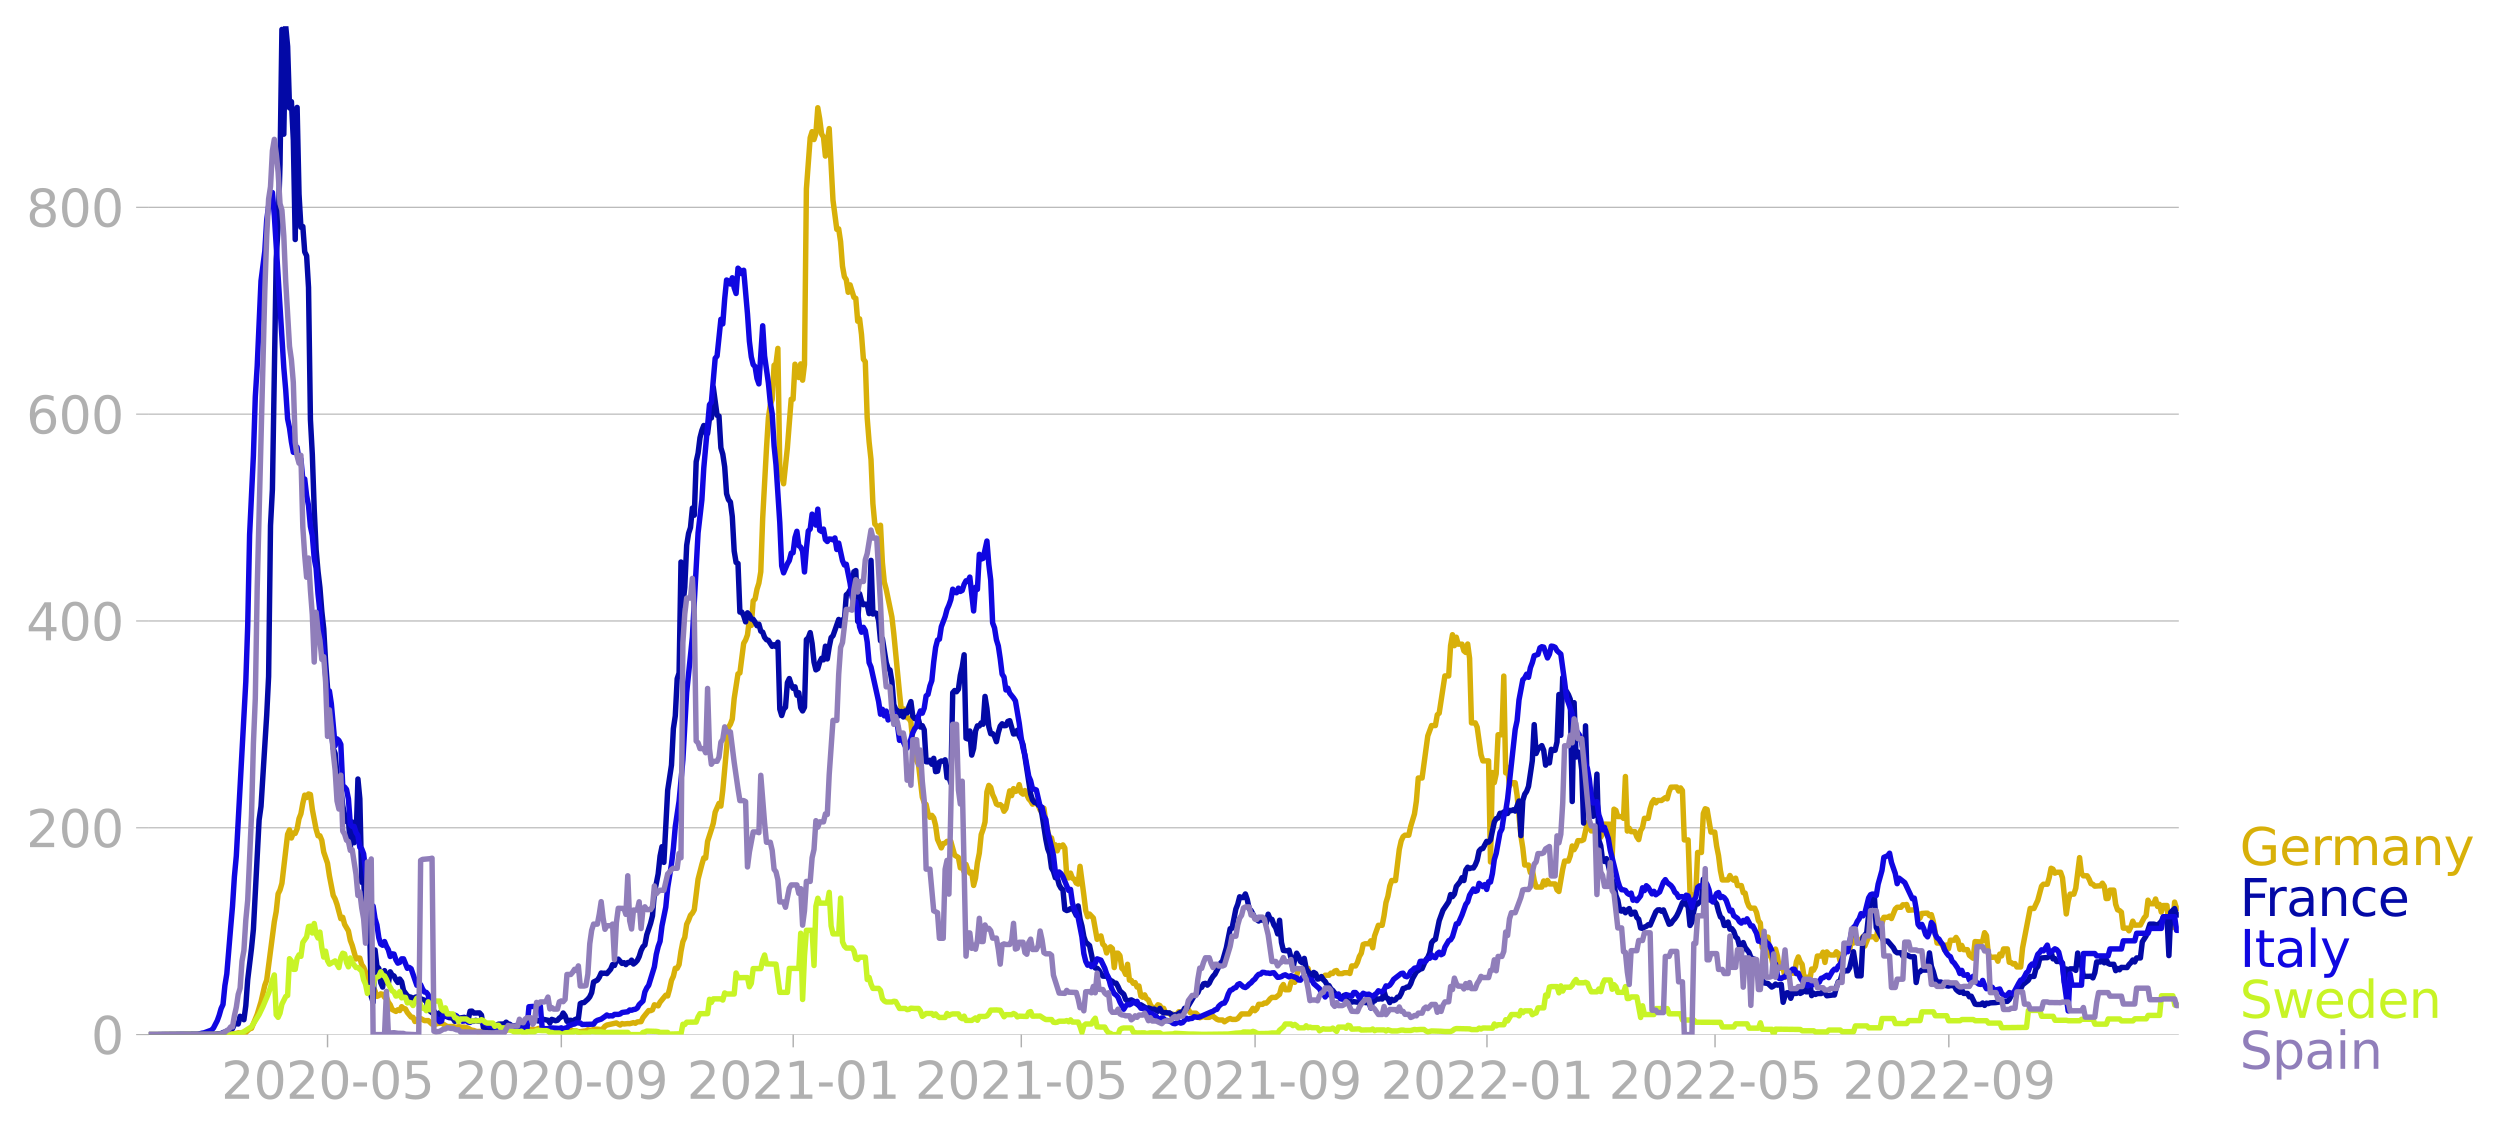 <svg xmlns="http://www.w3.org/2000/svg" xmlns:xlink="http://www.w3.org/1999/xlink" width="916.28" height="416.199" viewBox="0 0 687.21 312.149"><defs><style>*{stroke-linejoin:round;stroke-linecap:butt}</style></defs><g id="figure_1"><path id="patch_1" d="M0 312.15h687.21V0H0v312.15z" style="fill:none"/><g id="axes_1"><path id="patch_2" d="M40.922 284.4h558V7.2h-558v277.2z" style="fill:none"/><g id="matplotlib.axis_1"><g id="xtick_1"><g id="line2d_1"><defs><path id="m937951be2d" d="M0 0v3.5" style="stroke:#b0b0b0;stroke-width:.4"/></defs><use xlink:href="#m937951be2d" x="90.035" y="284.4" style="fill:#b0b0b0;stroke:#b0b0b0;stroke-width:.4"/></g><g id="text_1" style="fill:#b0b0b0" transform="matrix(.14 0 0 -.14 60.787 302.038)"><defs><path id="DejaVuSans-32" d="M1228 531h2203V0H469v531q359 372 979 998 621 627 780 809 303 340 423 576 121 236 121 464 0 372-261 606-261 235-680 235-297 0-627-103-329-103-704-313v638q381 153 712 231 332 78 607 78 725 0 1156-363 431-362 431-968 0-288-108-546-107-257-392-607-78-91-497-524-418-433-1181-1211z" transform="scale(.016)"/><path id="DejaVuSans-30" d="M2034 4250q-487 0-733-480-245-479-245-1442 0-959 245-1439 246-480 733-480 491 0 736 480 246 480 246 1439 0 963-246 1442-245 480-736 480zm0 500q785 0 1199-621 414-620 414-1801 0-1178-414-1799Q2819-91 2034-91q-784 0-1198 620-414 621-414 1799 0 1181 414 1801 414 621 1198 621z" transform="scale(.016)"/><path id="DejaVuSans-2d" d="M313 2009h1684v-512H313v512z" transform="scale(.016)"/><path id="DejaVuSans-35" d="M691 4666h2478v-532H1269V2991q137 47 274 70 138 23 276 23 781 0 1237-428 457-428 457-1159 0-753-469-1171Q2575-91 1722-91q-294 0-599 50Q819 9 494 109v635q281-153 581-228t634-75q541 0 856 284 316 284 316 772 0 487-316 771-315 285-856 285-253 0-505-56-251-56-513-175v2344z" transform="scale(.016)"/></defs><use xlink:href="#DejaVuSans-32"/><use xlink:href="#DejaVuSans-30" x="63.623"/><use xlink:href="#DejaVuSans-32" x="127.246"/><use xlink:href="#DejaVuSans-30" x="190.869"/><use xlink:href="#DejaVuSans-2d" x="254.492"/><use xlink:href="#DejaVuSans-30" x="290.576"/><use xlink:href="#DejaVuSans-35" x="354.199"/></g></g><g id="xtick_2"><use xlink:href="#m937951be2d" id="line2d_2" x="154.299" y="284.4" style="fill:#b0b0b0;stroke:#b0b0b0;stroke-width:.4"/><g id="text_2" style="fill:#b0b0b0" transform="matrix(.14 0 0 -.14 125.05 302.038)"><defs><path id="DejaVuSans-39" d="M703 97v575q238-113 481-172 244-59 479-59 625 0 954 420 330 420 377 1277-181-269-460-413-278-144-615-144-700 0-1108 423-408 424-408 1159 0 718 425 1152 425 435 1131 435 810 0 1236-621 427-620 427-1801 0-1103-524-1761Q2575-91 1691-91q-238 0-482 47Q966 3 703 97zm1256 1978q425 0 673 290 249 291 249 798 0 503-249 795-248 292-673 292t-673-292q-248-292-248-795 0-507 248-798 248-290 673-290z" transform="scale(.016)"/></defs><use xlink:href="#DejaVuSans-32"/><use xlink:href="#DejaVuSans-30" x="63.623"/><use xlink:href="#DejaVuSans-32" x="127.246"/><use xlink:href="#DejaVuSans-30" x="190.869"/><use xlink:href="#DejaVuSans-2d" x="254.492"/><use xlink:href="#DejaVuSans-30" x="290.576"/><use xlink:href="#DejaVuSans-39" x="354.199"/></g></g><g id="xtick_3"><use xlink:href="#m937951be2d" id="line2d_3" x="218.04" y="284.4" style="fill:#b0b0b0;stroke:#b0b0b0;stroke-width:.4"/><g id="text_3" style="fill:#b0b0b0" transform="matrix(.14 0 0 -.14 188.793 302.038)"><defs><path id="DejaVuSans-31" d="M794 531h1031v3560L703 3866v575l1116 225h631V531h1031V0H794v531z" transform="scale(.016)"/></defs><use xlink:href="#DejaVuSans-32"/><use xlink:href="#DejaVuSans-30" x="63.623"/><use xlink:href="#DejaVuSans-32" x="127.246"/><use xlink:href="#DejaVuSans-31" x="190.869"/><use xlink:href="#DejaVuSans-2d" x="254.492"/><use xlink:href="#DejaVuSans-30" x="290.576"/><use xlink:href="#DejaVuSans-31" x="354.199"/></g></g><g id="xtick_4"><use xlink:href="#m937951be2d" id="line2d_4" x="280.737" y="284.4" style="fill:#b0b0b0;stroke:#b0b0b0;stroke-width:.4"/><g id="text_4" style="fill:#b0b0b0" transform="matrix(.14 0 0 -.14 251.49 302.038)"><use xlink:href="#DejaVuSans-32"/><use xlink:href="#DejaVuSans-30" x="63.623"/><use xlink:href="#DejaVuSans-32" x="127.246"/><use xlink:href="#DejaVuSans-31" x="190.869"/><use xlink:href="#DejaVuSans-2d" x="254.492"/><use xlink:href="#DejaVuSans-30" x="290.576"/><use xlink:href="#DejaVuSans-35" x="354.199"/></g></g><g id="xtick_5"><use xlink:href="#m937951be2d" id="line2d_5" x="345.001" y="284.4" style="fill:#b0b0b0;stroke:#b0b0b0;stroke-width:.4"/><g id="text_5" style="fill:#b0b0b0" transform="matrix(.14 0 0 -.14 315.753 302.038)"><use xlink:href="#DejaVuSans-32"/><use xlink:href="#DejaVuSans-30" x="63.623"/><use xlink:href="#DejaVuSans-32" x="127.246"/><use xlink:href="#DejaVuSans-31" x="190.869"/><use xlink:href="#DejaVuSans-2d" x="254.492"/><use xlink:href="#DejaVuSans-30" x="290.576"/><use xlink:href="#DejaVuSans-39" x="354.199"/></g></g><g id="xtick_6"><use xlink:href="#m937951be2d" id="line2d_6" x="408.743" y="284.4" style="fill:#b0b0b0;stroke:#b0b0b0;stroke-width:.4"/><g id="text_6" style="fill:#b0b0b0" transform="matrix(.14 0 0 -.14 379.495 302.038)"><use xlink:href="#DejaVuSans-32"/><use xlink:href="#DejaVuSans-30" x="63.623"/><use xlink:href="#DejaVuSans-32" x="127.246"/><use xlink:href="#DejaVuSans-32" x="190.869"/><use xlink:href="#DejaVuSans-2d" x="254.492"/><use xlink:href="#DejaVuSans-30" x="290.576"/><use xlink:href="#DejaVuSans-31" x="354.199"/></g></g><g id="xtick_7"><use xlink:href="#m937951be2d" id="line2d_7" x="471.439" y="284.4" style="fill:#b0b0b0;stroke:#b0b0b0;stroke-width:.4"/><g id="text_7" style="fill:#b0b0b0" transform="matrix(.14 0 0 -.14 442.191 302.038)"><use xlink:href="#DejaVuSans-32"/><use xlink:href="#DejaVuSans-30" x="63.623"/><use xlink:href="#DejaVuSans-32" x="127.246"/><use xlink:href="#DejaVuSans-32" x="190.869"/><use xlink:href="#DejaVuSans-2d" x="254.492"/><use xlink:href="#DejaVuSans-30" x="290.576"/><use xlink:href="#DejaVuSans-35" x="354.199"/></g></g><g id="xtick_8"><use xlink:href="#m937951be2d" id="line2d_8" x="535.703" y="284.4" style="fill:#b0b0b0;stroke:#b0b0b0;stroke-width:.4"/><g id="text_8" style="fill:#b0b0b0" transform="matrix(.14 0 0 -.14 506.455 302.038)"><use xlink:href="#DejaVuSans-32"/><use xlink:href="#DejaVuSans-30" x="63.623"/><use xlink:href="#DejaVuSans-32" x="127.246"/><use xlink:href="#DejaVuSans-32" x="190.869"/><use xlink:href="#DejaVuSans-2d" x="254.492"/><use xlink:href="#DejaVuSans-30" x="290.576"/><use xlink:href="#DejaVuSans-39" x="354.199"/></g></g></g><g id="matplotlib.axis_2"><g id="ytick_1"><path id="line2d_9" d="M40.922 284.4h558" clip-path="url(#pab0cfcc04a)" style="fill:none;stroke:#b0b0b0;stroke-width:.3;stroke-linecap:square"/><g id="line2d_10"><defs><path id="ma462cf5992" d="M0 0h-3.5" style="stroke:#b0b0b0;stroke-width:.3"/></defs><use xlink:href="#ma462cf5992" x="40.922" y="284.4" style="fill:#b0b0b0;stroke:#b0b0b0;stroke-width:.3"/></g><use xlink:href="#DejaVuSans-30" id="text_9" style="fill:#b0b0b0" transform="matrix(.14 0 0 -.14 25.015 289.719)"/></g><g id="ytick_2"><path id="line2d_11" d="M40.922 227.547h558" clip-path="url(#pab0cfcc04a)" style="fill:none;stroke:#b0b0b0;stroke-width:.3;stroke-linecap:square"/><use xlink:href="#ma462cf5992" id="line2d_12" x="40.922" y="227.547" style="fill:#b0b0b0;stroke:#b0b0b0;stroke-width:.3"/><g id="text_10" style="fill:#b0b0b0" transform="matrix(.14 0 0 -.14 7.2 232.866)"><use xlink:href="#DejaVuSans-32"/><use xlink:href="#DejaVuSans-30" x="63.623"/><use xlink:href="#DejaVuSans-30" x="127.246"/></g></g><g id="ytick_3"><path id="line2d_13" d="M40.922 170.694h558" clip-path="url(#pab0cfcc04a)" style="fill:none;stroke:#b0b0b0;stroke-width:.3;stroke-linecap:square"/><use xlink:href="#ma462cf5992" id="line2d_14" x="40.922" y="170.694" style="fill:#b0b0b0;stroke:#b0b0b0;stroke-width:.3"/><g id="text_11" style="fill:#b0b0b0" transform="matrix(.14 0 0 -.14 7.2 176.012)"><defs><path id="DejaVuSans-34" d="M2419 4116 825 1625h1594v2491zm-166 550h794V1625h666v-525h-666V0h-628v1100H313v609l1940 2957z" transform="scale(.016)"/></defs><use xlink:href="#DejaVuSans-34"/><use xlink:href="#DejaVuSans-30" x="63.623"/><use xlink:href="#DejaVuSans-30" x="127.246"/></g></g><g id="ytick_4"><path id="line2d_15" d="M40.922 113.84h558" clip-path="url(#pab0cfcc04a)" style="fill:none;stroke:#b0b0b0;stroke-width:.3;stroke-linecap:square"/><use xlink:href="#ma462cf5992" id="line2d_16" x="40.922" y="113.84" style="fill:#b0b0b0;stroke:#b0b0b0;stroke-width:.3"/><g id="text_12" style="fill:#b0b0b0" transform="matrix(.14 0 0 -.14 7.2 119.16)"><defs><path id="DejaVuSans-36" d="M2113 2584q-425 0-674-291-248-290-248-796 0-503 248-796 249-292 674-292t673 292q248 293 248 796 0 506-248 796-248 291-673 291zm1253 1979v-575q-238 112-480 171-242 60-480 60-625 0-955-422-329-422-376-1275 184 272 462 417 279 145 613 145 703 0 1111-427 408-426 408-1160 0-719-425-1154Q2819-91 2113-91q-810 0-1238 620-428 621-428 1799 0 1106 525 1764t1409 658q238 0 480-47t505-140z" transform="scale(.016)"/></defs><use xlink:href="#DejaVuSans-36"/><use xlink:href="#DejaVuSans-30" x="63.623"/><use xlink:href="#DejaVuSans-30" x="127.246"/></g></g><g id="ytick_5"><path id="line2d_17" d="M40.922 56.987h558" clip-path="url(#pab0cfcc04a)" style="fill:none;stroke:#b0b0b0;stroke-width:.3;stroke-linecap:square"/><use xlink:href="#ma462cf5992" id="line2d_18" x="40.922" y="56.987" style="fill:#b0b0b0;stroke:#b0b0b0;stroke-width:.3"/><g id="text_13" style="fill:#b0b0b0" transform="matrix(.14 0 0 -.14 7.2 62.306)"><defs><path id="DejaVuSans-38" d="M2034 2216q-450 0-708-241-257-241-257-662 0-422 257-663 258-241 708-241t709 242q260 243 260 662 0 421-258 662-257 241-711 241zm-631 268q-406 100-633 378-226 279-226 679 0 559 398 884 399 325 1092 325 697 0 1094-325t397-884q0-400-227-679-226-278-629-378 456-106 710-416 255-309 255-755 0-679-414-1042Q2806-91 2034-91q-771 0-1186 362-414 363-414 1042 0 446 256 755 257 310 713 416zm-231 997q0-362 226-565 227-203 636-203 407 0 636 203 230 203 230 565 0 363-230 566-229 203-636 203-409 0-636-203-226-203-226-566z" transform="scale(.016)"/></defs><use xlink:href="#DejaVuSans-38"/><use xlink:href="#DejaVuSans-30" x="63.623"/><use xlink:href="#DejaVuSans-30" x="127.246"/></g></g></g><path id="line2d_19" d="m40.922 284.4 21.944-.081 2.09-.244.523-.162 1.567.122.523-.244 1.045-.975.522-.162 1.567-3.817 1.045-3.452 1.045-4.549.523-1.42 2.09-16.042.522-2.802.523-4.873.522-1.056.523-1.827 1.567-13.482.522-1.219.523 2.234.522-1.38.523.12.522-1.258.523-2.802.522-1.34.523-2.883.522-2.234.523.65.522-.975.523.163.522 4.06 1.045 5.483.522 1.787h.523l.522 1.259.523 3.208 1.045 3.086.522 3.452 1.045 5.4.523.976.522 1.502 1.045 3.899.523-.366.522 1.95 1.045 1.786.523 2.6.522 1.38 1.045 3.736.522-.284.523.04.522 1.787.523.731.522 1.3.523 3.005.522.609.523.081.522.447.523 1.096.522 1.462.523-.203.522-.487.523.122.522.812.522-.04.523 1.38.522.73.523 1.3 1.045.528.522-.446.523.203.522-1.056.523.447.522.162.523.975 1.045 1.258.522.082.523 1.137.522-.488h.523l.522-.324 1.045.568h1.045l1.045.975.522-.203.523.203.522-.163 1.045-.122 1.568.934h1.567l.522.163h.523l.522-.122 1.045.163.523-.041 1.045.284.522.366.523.203.522.08.523.204.522.081 2.09-.081 1.045-.487 2.09.08h.522l.523.123h.522l.523.284 1.045-.447.522-.243 1.045-.082.523-.203.522-.325 1.567.65.523.122.522-.244.523.244 1.567.04.523-.04.522-.244.523.285 2.09-.244 1.567.528.522.244.523-.163 1.045.04.522-.324.523-.122.522.081.523-.04 1.045.325 1.045.08.522.204h.523l1.045-.163.522-.04.523-.325.522.122h.522l.523-.244 1.045-.04 1.045.121.522-.284.523-.65.522-.325 2.613-.568 1.045.568.522-.406.522.122 1.045-.122.523.04 1.045-.283.522.162.523-.365 1.045-.082.522-1.096 1.568-1.95.522.041.523-.243.522-1.381 1.045.284.522-1.015 1.568-1.909.522.203.523-1.868.522-2.396.523-1.137.522-2.193h.523l.522-1.015.523-3.614.522-2.68.523-1.178.522-3.614.523-1.097.522-1.38.522-.569.523-.934 1.045-8.406 1.045-4.061.522-1.787.523.04.522-4.588 1.045-3.249.523-1.705.522-3.087 1.045-2.396.523.731.522-4.264 1.567-17.421.523-.812.522-1.422.523-5.644 1.045-6.782.522-.244 1.045-8.162.523-.894.522-1.421.523-4.183.522 1.584.523-6.741.522-.528.523-2.68.522-1.665.522-3.127.523-14.701 1.045-19.208.522-8.366.523-3.573.522-1.544.523-9.38.522-.406.523-4.224.522 33.016 1.045 4.182 1.045-9.868 1.045-13.36h.522l.523-9.625 1.045 3.655.522-3.736.523 4.467.522-4.304.523-48.244 1.045-14.092.522-1.665.523 2.152.522-1.665.523-7.066.522 3.046.523 4.183.522.812.523 5.239 1.044-7.554 1.045 19.696 1.045 8 .523-.122.522 3.493.523 6.74.522 2.925.523.812.522 3.452.523-2.03 1.045 3.41.522.285.523 6.294.522-.65.522 4.264.523 6.823.522.69.523 15.432.522 6.578.523 4.873.522 12.143.523 5.604.522.528.523 1.705.522-1.908.523 10.274.522 5.36.523 1.95 1.567 7.634.522 4.589 1.568 16.284.522 4.914.523-.487.522.081.523 2.315.522.162.523 1.056.522 5.28 1.045 5.278.523 1.056 1.045 8.975.522 1.543.523.488.522 2.477.522 1.056.523-.528.522.69.523 2.071.522 3.817 1.045 2.356.523-1.178.522-.122.523-.487h1.045l1.045 3.777 1.045.65.522 2.842.522-.04.523 1.096.522-1.99.523 1.502.522.894.523-.284.522 3.654.523-1.99.522-4.263.523-2.6.522-5.116.523-1.462.522-1.99.523-8.284.522-1.787.523.528.522 1.99.523 1.096.522 1.503.522.284.523-.122.522.447.523 1.38.522-.73 1.045-4.874.523 1.3.522-1.909.523.772.522-.203.523-1.665.522 2.193.523.406.522-.975 1.045 2.274.522.569.523.893.522-.243.523-.69 1.045 2.517.522.69.523-1.137.522 3.818 1.045 4.75.523-.405.522 2.518.523-.65.522 1.665.523-1.462.522.284.522-.447.523.853.522 7.635.523.568.522-1.3.523 1.382.522.284.523 1.056.522.284.523-4.873 1.045 7.878.522 4.305.523 1.665.522-.731 1.045 1.096 1.045 5.848.522-.65.523-.284.522 2.274.523.487.522 1.909.523-1.218.522-.447.523.447.522 5.238.523-3.939h.522l.523.65.522 3.492.523.488.522 1.177.523-2.761.522 4.345.522.081.523.813.522-.204.523 1.219.522-.285.523 2.762.522.325.523-.65.522 1.056.523.325.522 1.3.523.811h1.045l.522-.771.523.203.522.812.523-.04.522 1.258h1.045l.522.69.523-.324.522.365.523-.406.522-.65h1.045l.523-.365 1.045-.244.522.853.523.163h1.045l.522.487.522.772 1.045-.366.523.244h1.045l.522-.285h.523l1.045.813.522.203h1.045l.523.487 1.045-.69.522-.203.522.243h1.045l.523-.243 1.045-1.26h2.09l1.045-1.542.522.65.523-.488.522-1.259h1.045l.523-.365.522.04.522-.487.523-.69.522-.407h1.045l1.045-.852.523-1.95.522-.73.523 1.42h1.045l.522-1.99.523-.527.522.487 1.045-3.736h1.045l.522.569.523-.812.522.162.523 1.95.522-.326h1.045l.523.731.522.447.523-.365.522-.041.523-.528h1.045l.522-.569.523.082.522-.65.522-.162.523.852h1.045l.522-.243h1.045l.523.203.522-2.071h1.045l.523-.975.522-1.624.523-.894.522-2.396.523-.203h1.044l.523-.812.522 1.909.523-3.25 1.045-2.923h1.045l.522-2.68.523-3.574.522-1.705.523-2.843.522-1.503h1.045l1.045-8.528.522-2.355.523-1.178.522-.406h1.045l.523-2.396 1.045-3.451.522-3.534.523-6.335h1.045l1.567-11.573 1.045-2.843h1.045l.522-2.964.523-.447 1.567-10.234h1.045l.523-8.325.522-3.005.523 3.005.522-2.314.523 1.908h1.045l.522 1.828.523.446.522-2.314.522 3.939.523 17.746h1.045l.522 1.178 1.045 7.553.523 1.706h1.567l.523 27.777.522-24.57.523 2.762.522-2.436.523-10.721h1.045l.522-16.122.522 26.6.523-1.544.522 5.157.523-.893h1.045l.522 3.452 1.045 11.127.523 3.33.522 4.71h1.045l.523 2.071.522-.852.523 2.964.522 1.868h1.567l.523-1.665.522 1.056.523-1.218.522.974h1.568l.522 1.625.523.446 1.045-6.091.522-2.274h1.045l.522-1.462.523-2.68.522 1.015.523-.934.522-1.543h1.045l.523-.284 1.045-4.67.522.73.523 1.544h1.045l.522-1.056.523 2.883.522-.081.523-.975.522-2.64 1.567.041.523 9.543.522-13.685.523.325.522 1.705h1.045l.523.488.522-11.493.523 14.985.522-.771.523.934h1.045l.522 1.421.522.772.523-2.437.522-.893.523-2.518h1.045l.522-2.6.523-1.745.522-.772.523.853.522-.65h1.045l1.045-.772.523.325.522-1.99.523-1.218 1.567-.04.522 1.096.523-.853.522.731.523 13.564h1.045l.522 14.538 1.045 1.218.523-.568.522-11.736h1.045l.523-10.721.522-1.3.522.203 1.045 6.213h1.045l.523 3.858.522 2.6.523 4.142.522 2.558h1.568l.522-1.218.523.893.522.406.523-.568.522 2.03h1.045l.522 1.95.523.121.522 2.315.523 1.3.522.527h1.045l.523 1.178.522 2.274.523.65.522 6.7.523.528.522-3.37h.523l.522 4.954.523.934.522 2.721.522-5.32.523 1.909.522 3.37h1.045l.523 2.478.522-2.193.523 1.665.522-.61h1.045l.523-3.167.522-1.3.523 1.34.522.69.523 3.534h1.044l.523.812.522-3.046.523.325.522-1.015.523-2.883h1.045l.522-1.056.523 2.802.522-2.883.523.609.522.244h1.045l.523-.894.522.447.523 2.152.522-1.015.522-1.909h1.045l.523-.243.522-2.559.523.731.522-1.502.523.65h1.045l.522-.894.523 2.558 1.045-2.599 1.045.082h.522l.522.73.523-3.451.522-1.828.523.812.522-1.624h1.045l.523-.325.522.65 1.045-2.599.523-.487h1.045l.522-.69.523.04.522-.122.522 1.584 1.045-.081h.523l.522.162.523 1.218.522.853.523-1.259 1.045-.081h.522l.523.65.522-.244.523 1.828 1.045 5.97h1.045l.522.811.522 1.097.523-1.38.522 1.055.523-2.355h1.045l.522-.772.523.812.522 2.477.523-1.096.522 1.178h1.045l.523 1.543 1.045.812.522-4.589 1.045.081h.522l.523-.243.522-2.275.523.772.522 5.036.523.974 1.567-.081.523 1.137.522-1.95.523.488.522-1.908h1.045l.523 3.654.522.082.522.406.523-.122.522.934h1.045l.523-5.239 2.09-10.842h1.045l1.045-2.234 1.045-3.898.522-.528h1.045l.522-1.787.523-2.6.522.244.523 1.097.522-.244h1.045l.523 1.503 1.045 9.95.522-3.453.523-1.99h1.045l.522-1.624 1.045-8.406.522 4.304.523.69h1.045l.522.894.523 1.26.522.162.523.528 1.045-.082h.522l.523-.73.522.812.523 3.41.522-.04.523-2.274h1.044l.523 3.898.522 1.503.523.203.522.447.523 4.386h1.045l.522.73.523-1.055.522-1.584.523 1.096 1.567-.04 1.045-1.99.522-.569.523-4.264.522.975h1.045l.523-1.3.522 2.031.523-.569.522 2.112.523-1.787h1.045l.522 5.97.523.162.522-.121.523-6.945.522 1.747h.523" clip-path="url(#pab0cfcc04a)" style="fill:none;stroke:#d8b009;stroke-width:1.5;stroke-linecap:square"/><path id="line2d_20" d="m40.922 284.4 17.765-.081 2.09-.203.522-.285 1.045-.324.522-.285.523-.609.522.122.523-1.178.522-.203.523.122.522-2.112.523.325.522.61.523-3.858.522-7.148 1.045-8.65.522-5.198 1.568-30.05.522-3.737 1.568-25.096.522-10.6.523-41.502.522-9.95 1.045-63.228.523-9.137.522-16.894.523-37.158.522 28.792L78.54 7.2l.523 5.563.522 16.894.523-1.706.522 10.559.523 27.33.522-36.305.523 23.838.522 9.096.523-.203.522 6.985.523 1.056.522 8.731.523 36.305.522 9.624.523 15.107.522 11.046.522 5.929.523 4.467.522 6.538.523 4.792.522 9.218 1.045 13.97 1.045 9.706.523 1.38.522 6.132.523 4.467.522-1.015.523 4.751.522 2.64.523 1.746.522-.609.523 7.716.522-6.985.522 5.685.523-.73.522-16.772.523 5.441.522 22.945.523-1.056.522 10.924.523-1.868.522.487.523 22.863.522 1.625.523-14.376.522 4.467.523.609.522 3.94.523 1.177.522-4.508.522 2.315.523 1.259.522-3.249.523.893.522.244.523 1.056.522.73.523-.933.522.73.523 2.437 1.045 1.422.522.284.523.122.522 1.096.523-1.056.522-.162.523-.04.522.568 1.045.406.522.162.523 2.437 1.045.853.522-.488.523.69.522.245.523-.447.522.974.523-.243 1.567.609.523.04.522.204.522.771.523-.487.522-.122.523-.325 1.045-.162 1.045.65.522-2.315.523-.04.522.527 1.568-.04.522.609.523 3.33 1.045.365.522.122h.522l.523.243.522-1.055 1.045-.528 1.568-.04.522-.488.523.447.522.121.523.488 1.045-.122h.522l.523.609 1.567-1.3.522-.243 1.045-.081.523-.163.522-.365.523.04.522.244.523-.203.522-.325 1.568.325.522.73.523-.974 1.044.366.523-.122.522-.61.523-.324.522-1.056.523.731.522 1.543.523-.244.522-.04.523.325.522-.447.523-.244.522-.08.523-4.143.522-.244.523-.04 1.045-.934.522-.65.522-1.137.523-2.924 1.045-.528.522-.771.523-1.178.522.081.523-.04.522.121 1.045-1.218.523-1.259.522.244.523-1.38.522-.366 1.045 1.177.522-.203.523.528.522-.568h.523l.522-.65.523 1.056.522-.406.523-.569.522-1.056.523-1.665.522-1.056.523-.487.522-2.802 1.045-3.127.523-2.071.522-6.213 1.045-5.32.522-4.914.523-2.558.522 4.304 1.045-19.817 1.045-6.904.523-10.03.522-3.493.523-10.233.522-1.584.523-30.498.522 11.899.523-5.036.522-11.451.523-3.29.522-1.584.522-5.36.523 1.95.522-14.701.523-2.356.522-4.223.523-2.03.522-1.34.523 1.99.522.202.523-4.183.522-.08.523-8.448 1.045 7.716.522.203.523 8.731.522 1.747.522 3.492.523 7.39.522 1.625.523.65.522 3.98.523 9.502.522 3.127.523.285.522 13.36h.523l.522.975.523 1.705.522-2.477.523.569.522 1.137.523.08.522.772.523.975.522-.406.522 1.909.523.284.522 1.421.523.65.522.162 1.045 1.665.523-.446.522.528.523-1.219.522 18.396.523 1.747.522-1.706.523-.569.522-6.781.523-1.097.522 1.625.522 1.055.523-.406.522 2.315.523-.69.522 4.101.523.894.522-1.016.523-18.599.522-.487.523-1.421.522 2.964.523 5.117.522 2.152.523-.325.522-1.827.523-1.015.522.406.523-3.736.522 3.492.522-3.29.523-2.558.522-.527 1.568-4.468.522 1.706.523-1.624.522.122.523-6.985.522-.447.523-.934.522-.406.523-4.548.522-.325.523 13.97.522-7.595.522 2.03.523.976.522-.163.523.081.522 2.518.523-14.62.522 14.742.523-.325.522.163.523 1.949.522 5.563.523-.568 1.045 6.578.522 1.706.523.325.522 3.167.522 6.336.523 1.299.522.406.523 1.34.522-1.137.523 1.503.522-1.665.523.528.522-1.787.523-1.3.522 4.061.523.61.522-.325.523.609.522 2.03.523-.365.522 1.137.523 8.771.522.041.522-.447.523 1.097.522-1.625.523 3.655.522-.122.523-2.517.522-.285.523.082.522-.407.523 4.914.522-.203.523 1.706.522-24.853.523-.61.522.326.523-.69.522-3.818.522-2.315.523-3.33.522 22.944.523.204.522-2.193.523 6.619.522-1.827.523-4.792.522-1.422.523.04.522-.852.523.366.522-7.635.523 3.29.522 5.035.523 1.909h.522l.523.73.522 1.462.522-2.517.523-1.746.522-.65.523.528.522-.04.523-1.138.522-.203 1.045 3.655.523-.081.522-.934.523 1.624.522 1.015.523 1.26 2.09 13.603.522 1.665.522.65.523-.04.522.77.523.245.522 2.436 1.045 6.741.523 2.6.522 1.38.523 3.899.522.934.523 1.746.522-.081.523 2.03.522.934.522.406.523 5.442.522.284.523-.162.522-.366.523-.081.522.853.523 1.096.522-2.599.523 3.533.522 1.99.523 2.924.522 1.502 1.045.935 1.045 4.913.523 1.26.522.08.522.569.523.934.522.65.523.04.522-.203.523.853.522.487.523.244.522.487.523.04.522.935.523 1.178 1.045.934.522 1.421.523.406 1.044-.284 1.045.568.523.61.522.365.523-.203 1.567.975.523-.122 1.045.406.522-.081 1.045.609.523-.772.522.894.523.365.522-.162.522.121h.523l.522.325.523.853.522-.65.523.163.522-.61.523-.243.522-.04.523-1.056.522.162 2.09-3.533 1.045-.934.522-1.259.523-.203.522-.975.523-.121.522.487.523-.528.522-1.097.523-.812.522-.568 1.568-3.087.522-.527 1.045-3.655 1.045-5.239.522-.122 1.045-5.279.523-1.34.522-2.03.523.202h.522l.523-.974.522 1.543.523 2.518.522.487 1.045 1.99.523.528.522.365.523-.365.522.162.523-.446.522 1.258.522-2.477.523 1.26.522.162.523 1.502.522.812.523 1.665.522-3.736.523 6.092.522 2.193 1.045.121.523-.203.522 2.112.523 2.965.522-2.6.523-1.624.522.894.522 1.38.523.366.522-1.218.523 2.802.522.852.523.569.522.975.523-1.34.522.324.523 1.503.522-.163.523-.528.522.853.523.488.522.934.523.203.522.934.523.406 1.044 1.38.523.285 1.045.081.522-.406 1.045 1.868.523-.325.522.325.523-.122 1.567.203.523-.487 1.045.528.522.04.522-.162.523 1.624.522-2.03.523.081.522-.61.523.123.522-.122.523.081.522-2.071.523 1.706.522.203.523 1.137.522-.894.523.366.522-.244.523-.69.522-.081.522-.934.523-1.381.522-.081.523-.325h.522l.523-.894.522-1.462 1.045-1.827 1.045-.731.523-.162 1.045-2.437.522-.61.523-1.258.522-2.802.523-.65.522-.284 1.045-5.117 1.045-2.883 1.567-2.355.523-1.95.522.569.523-.69.522-2.112 1.045-1.3.523-1.096.522.771.523-2.883.522-.771.522.365.523-.203.522.04.523-.852.522-1.3.523-2.518.522-.568.523-.122 1.045-1.95.522.204.523-.569 1.045-4.954.522-.934.523-.162.522-1.3.523.04.522-.405.522.406h.523l.522-.853.523.081.522-.244.523.366 1.045-2.762.522 9.503.523-9.665.522-1.706.523-.771.522-1.38 1.045-7.067.523-9.909.522 7.92.522-1.219 1.045-.934.523 1.3.522 4.06.523-.812.522.203.523-3.736.522.325.523-.081.522-2.274.523-13.036.522 11.208.523-15.878.522 3.452.523.365.522.894.522 1.3.523 28.06.522-27.167.523 14.944.522-1.421.523.568.522 4.305.523 14.7.522-26.72.523 18.03.522.203.523 4.751.522 1.868.523-3.045.522-8.528.523 18.111.522 1.544.523 4.101.522.244.522-.772.523 1.787.522 2.274.523 1.746.522 1.3.523 3.005.522 1.3.523 2.842.522.163.523-.488.522.934.523-.73.522-.407.523 1.543.522-.487.523-.081.522 1.462.522.487.523 2.396.522.122.523-.366.522-.203.523-.446.522.121 1.568-3.654.522-.528.523-.041.522.406.523-.365 1.567 3.939.523-.203.522-.772.522-.568.523-.772.522-1.056 1.045-2.558.523-.488.522 1.056.523.406.522 5.28.523-.934.522-3.046.523-2.112.522.203.523-.568.522-.203.523-6.051.522.487.522 3.046.523 2.152.522-.487.523.568.522.325.523.69.522 2.031.523 1.543.522.406.523 1.95.522-.041.523-.893.522 1.949.523-.122.522.731.523 1.543.522.447 1.045 3.98.522-2.884.523 1.34 1.045 1.34.522 1.381.523.366.522.162.523 2.883.522.041.523 1.178.522 1.584.523.812 1.045.162 1.045.975.522-.285.522-.527.523.284 1.045-.203.522 4.914.523-1.828.522-.771.523-.041.522 1.543.523-1.462.522.122h.523l.522-1.137.523 1.137.522-.284.523-1.747.522 1.584h.522l.523-2.72.522 3.776.523-.69.522.365.523-.243h1.045l.522-.894 1.045 1.503 1.568-.203h.522l.523-2.112.522-1.543.523-.203.522-1.909.522-.893h1.045l.523-.853 1.045-4.386 1.045 6.62h1.045l.522-10.518 1.045-1.34 1.045-9.99h1.045l.522 8.568 1.045 1.909 1.045 1.827h1.045l1.568 1.828.522 1.015.523.365h1.045l.522.894.523-.406.522.08 1.045.529h1.045l.522 7.066.523-2.721.522-.203.523-.487h1.567l.523-4.711.522 3.655.523 1.462.522 1.949.523.934h1.045l.522.244.522.65 1.045.243.523-.162h1.045l.522 1.056.523.487.522.325.523-.69.522.974h1.045l.523.934.522-.162 1.045 2.152.522.122h1.045l.523-.406.522.65.523-.61.522.122.523-.203 1.567-.081 1.045-.163 1.045-.162h1.045l.523-.528.522-1.015.522-.447 1.045-1.462h1.045l.523-1.096 1.567-1.26.523-1.055h1.045l.522-2.071.523-.65.522-2.071.523-.284 1.044-.082h.523l.522-.324.523-1.219.522 1.868.523-.08.522.811h1.045l.523.406.522 5.32.523-3.655.522.65.523-.69h1.045l.522.406.522-4.751.523 3.167.522.081.523 3.168 2.09-.04.522.446.523-1.38.522-3.006h1.045l.523-1.015.522 1.259.523-.934.522 1.096.523.244h1.044l.523 1.746.522-.609.523.365.522-.65 1.568.041.522-.812.523-.528.522-.73.523.527.522-1.096h1.045l.523-4.427 1.044-1.624 1.045-3.249h1.045l.523.122.522.244 1.045-1.097.523-1.096h1.045l.522 10.477.523-11.899 1.045-1.015.522 1.746h.523" clip-path="url(#pab0cfcc04a)" style="fill:none;stroke:#0309a6;stroke-width:1.5;stroke-linecap:square"/><path id="line2d_21" d="m40.922 284.4 13.062-.081.523-.04 1.045-.285.522-.081 2.09-.772.523-.568 1.044-2.03.523-1.463.522-1.827.523-1.137.522-5.198.523-3.208 1.045-12.549.522-6.01.523-8.162.522-5.645 2.613-47.96.522-15.31.523-25.096 1.044-21.726.523-16.163.522-8.447 1.045-23.431 1.045-8.163.523-8.568.522-3.818 1.045-3.736.523 6.213 2.612 41.95.522 6.091.523 7.96.522 2.518.523 3.817.522 2.843.523.08.522-1.461.523 3.452.522-.203.523 5.563.522-.081.523 4.548.522 2.762.523 5.726.522 2.477.523 6.294.522 2.721.522 7.025.523 4.914.522 6.173.523 4.63 1.045 13.4.522-2.396.523 3.493 1.045 11.533.522-1.868.523.447.522 1.055.523 11.371.522.366.523.65.522 2.598.523 7.066.522.488.522.04.523 1.665.522.812.523 3.25.522.405.523 1.381 1.045 8.853.522 1.38.523 3.859.522.284.523 3.411.522 1.787.523 3.492.522 1.746.523.325.522-1.015.522 1.3.523.934.522 1.868.523-.731.522.08.523 1.585.522.893.523-.203.522-.975h.523l1.045 2.6.522-.244.523.365 1.567 4.548.523-.527.522.365.522 1.178.523.812.522.122.523.65.522 3.005.523 1.3.522.69.523 1.664.522.082.523.69.522-.203.523-2.112.522.163.523.609.522-.528.523.609.522-.081.522-.284.523.243.522.731.523.122.522.569.523-.082.522-.203.523.528.522.081.523-.324.522.04.523-.284.522.244 1.045.08.523.163.522.406 1.045.61.522-.082.523.325 1.567.569.523-.163h.522l.523-.122.522-.284.523.244 1.045-.285.522.244.523-.325 1.045.569 1.567-.04h.522l.523-5.89 1.045-.08 1.567.162.523-.244.522 6.295.523-.122 1.045.04.522-.243 2.612.162.523-.162.522.284.523-.203.522-.081.523-.61.522-.121.523-.244.522-.08.523-.326 1.045.04.522.407 3.135-.081.522-.731.523-.325 1.045-.325 1.045-.731.522-.406.523.284.522-.081.523.04.522-.405h1.045l.523-.122.522-.406 1.567-.203.523-.488.522.081.523-.203.522-.08.523-.326.522-.934 1.045-1.015.523-2.477.522-1.097.523-.73 1.567-5.077.523-3.41.522-2.153.522-1.462.523-4.224 1.045-5.157.522-5.36 1.045-6.457.523-4.386.522-5.93 1.045-6.984 1.045-11.33 1.045-18.6 1.567-15.187 1.568-28.67 1.045-9.056.522-8.731 1.568-17.422.522-.69 1.045-12.061.523-.65 1.045-10.07.522 1.258.522-6.863.523-5.198.522.244.523.852.522-1.705.523 2.761.522 1.543.523-6.944.522.528.523.975.522-.934 1.045 11.98.523 7.512.522 4.305.523 2.152.522.528.523 3.249.522 1.502 1.045-15.96.522 8.285 1.045 7.432.523 5.36.522 3.087.523 8.852.522 5.158 1.045 15.96.523 11.857.522 1.909 1.045-2.477.523-.894.522-2.03.522-.122.523-4.183.522-1.705.523 3.939.522.406.523 1.096.522 5.726.523-6.416.522-4.833.523-.568.522-4.061.523 1.34.522 1.665.523-4.386.522 5.807.523.325.522-.65.523 2.884.522.528.522-.69.523.04.522.203.523-.528.522 3.168.523-1.747 1.045 4.833.522 1.178.523-.203 1.045 5.238.522 3.696.523 1.705.522-.365.523 2.883.522 4.061.522 1.462.523-1.34.522.893.523 3.127.522 5.685.523 1.219 2.09 9.462.522 3.492.523-1.34.522 1.787.523-1.3.522 2.437.523-.447 1.044-1.462.523 2.071.522 1.584.523 3.858.522-1.178.523 1.625.522 1.137.523.528 1.045-2.437.522-1.787.523-1.096.522-.61.523-2.923.522-1.34.523.609.522-1.38.523-3.371.522-.407.522-2.314.523-1.462.522-5.117.523-4.02.522-2.03.523-.244.522-3.412 1.045-2.761.523-1.99.522-1.178.523-1.502.522-2.883.523.852.522.122.523-1.259.522.894.522-.285.523-1.665.522-.974.523.162.522-1.177 1.045 9.3.523-6.498.522.568.523-9.624.522 1.3.523-.204 1.045-4.751.522 6.416.523 4.345.522 11.737.523 1.38.522 3.249.522 1.706.523 3.492.522 4.264.523.812.522 3.533.523-.487.522 1.38 1.045 1.3.523.812 1.045 6.132.522 3.899.523 2.964.522 1.828 1.045 5.888.522 1.218.523 2.275.522.08.523.204 1.045 4.548.522.203.523 2.315.522 1.015.523 3.574.522 1.868 1.045 4.386.523 4.588.522 1.503.523-1.462.522.447.522.853 1.568 3.776.522-.284.523 3.736.522 1.706 1.045 2.274 1.045 5.36.523 4.548.522 2.153.523 1.056.522-.285.523.69.522-.365.523-.609.522-1.178 1.045.366 1.045 2.193.522 1.584.523 1.015.522 2.07.523 1.382.522.974.523.366.522.609.523 1.3 1.045 1.99.522-.854.523-.487.522.122.522-.284.523-.447.522.244.523-.447.522 1.137.523.73.522.082.523-.122.522.731 1.045.731.523.122.522.406.523.203.522.731.523.163.522-.366.523.163.522.568.522-.04 1.045.406.523.406.522.08 1.045-.486.523.324.522-.162 1.045-1.178.523.244.522-.162.523-.041.522-.447 1.045.163.522-.122 3.135-1.38.523-.163.522-.406.523-.122.522-.853.523-.487.522-.325.523-.081.522-.934.523-1.544.522-1.015.522-.162.523-.447.522-.162.523-.813.522-.243 1.045.893.523.163.522-.366.523-.568.522-.366.523-.61.522-.405.523-.772.522-.528.523-.08.522-.488.523.04.522.163h.522l.523.122.522-.163.523-.04 1.045 1.259.522-.041.523-.163.522-.324.523-.163 1.045.569.522-.325 1.568.609.522.569.522.04.523-.73.522-.041 1.045.243.523.488h.522l.523 1.015 1.567 1.38.523.975.522.406.523.894.522-.853 1.045.365 1.567.163.523-.488.522 1.3.523.122.522-.406.523-.853 1.567.447.523-1.016h.522l.523.569.522.893 1.045-1.259.523.244.522.081.522-.081 1.045.69.523-.528.522-.365.523-.731.522.244h.523l.522-.488.523-1.096.522.122.523-.325.522-.69.523-.894 2.09-1.624.522-.082.522.813.523.162.522-.406.523-1.056.522-.365.523-.528 1.045-.203.522-1.665.523-.04.522.202.523-.243.522-.731.523-.041.522-.934.523.609.522.162.522-1.096.523-.406.522.69.523-.284.522-1.787 1.045-1.787.523-.243.522-.853 1.045-3.533.523-.081 1.045-2.356 1.045-2.924.522-.69.522-1.827 1.045-1.706.523.65.522-.203.523-1.99 1.045.893.522-.568.523 1.34.522-2.112.523.081.522-2.314.523-3.858.522-1.706 1.045-5.726.523-.974.522-3.533.522-1.422.523-3.33 2.09-19.086.522-2.437.523-5.685 1.045-5.523.522-.528.523-1.015.522.853.523-2.64.522-1.38.523-1.91 1.044-.365.523-1.787.522-.324.523.121 1.045 2.965.522-1.015.523-2.234.522.081.523.244.522.934 1.045.934 1.045 7.635.523 4.304 1.567 4.467.522 4.305.523.203 1.045 1.503.522 2.03 1.045 5.929.523 1.056.522 2.883.523 4.914.522 1.705.523-.121.522-.244.523 3.614.522 1.543.523 2.6.522-.691 1.045 3.086.522 3.127 1.568 6.335.522 2.193.523 1.625.522.771.523.04.522.163.523.772.522.325.523-.366.522 1.95.523-.285.522.406 1.045-1.34.522-2.193.523.772.522-1.34.523.446 1.045 1.787.522-.69.523.934 1.045-.772 1.045-2.68.522-.69.523.812 1.045.812.522.69.522 1.138.523.406.522 1.015.523-.203h.522l.523.446.522-.852.523.203 1.045 3.167.522-2.03.523-.69.522-2.803.523-.406.522.244.523-.569.522-.771.522.771.523 1.422.522 2.802.523.528 1.045-2.315.522-.284.523 1.38.522-.284.523.325.522.69 1.045 2.965.523-.203.522 1.502 1.045.731.522.894.523.406.522-.731.523.406.522-.853 1.045 1.95h.523l1.045 2.03.522 2.152.523-.04.522.568.523-1.178.522 1.016.523.284.522.73.523 1.179.522 3.167.522.61.523 3.167.522.771h.523l.522-.324.523-.163.522-.853.523-.203 1.045-1.015.522.04.523 1.178.522-.122.523 1.3.522.812.523.447.522.609.522.325.523-.731.522.447.523-.082 1.045-.852.522.203.523-1.056.522-.163 1.045-.69.523.65 1.045-1.787.522-.528.523.162.522-1.015.523-.487 1.567-3.98.522.528 1.045-5.32.523-1.38.522-.447.523-1.178.522-.73.523-1.422.522.609.523-.772 1.045-4.182.522-.853.523-.203.522.081.522.325.523-3.127 1.045-3.736.522-3.614 1.045-.447.523-.69.522 2.558 1.045 3.005.523 2.802.522-1.502 1.568 1.218 2.09 4.426.522-.162.522 2.883.523 4.345.522.69.523-.69.522 1.137.523 1.665.522.61.523-1.34.522-2.6.523.65.522 2.559.523 1.015.522.325.523.893.522.61.522 1.461.523.894.522.65.523.324.522 1.3.523.446 1.045 1.544.522 1.34.523-.853.522 1.3.523.04.522-.162.523 1.462 1.045-1.016.522 1.178.522.61.523.365.522.08.523-1.096.522 1.34.523.934h.522l1.045-.406.523.772.522-.04 1.045-.244.523 1.218.522.447.523.203.522-.285.523-.609 1.044.366 1.568-2.924.522-.853.523-.162.522-.813.523-1.055.522-.406.523-1.462.522-.528.523.365 1.045-3.046.522-.487.523-.73.522.283 1.045-1.583.522 2.193.523-.285 1.045-.893.522.244.523.65.522 2.111.523 1.584.522 4.873 1.045 7.594.523-10.152.522 3.086h2.612l.523-8.69h3.135l.522.65h3.135l.523-1.91h3.134l.523-2.233h3.135l.522-2.071h3.135l.522-1.34h3.135l.523-3.208h3.135l.522 3.736h.523" clip-path="url(#pab0cfcc04a)" style="fill:none;stroke:#1007e1;stroke-width:1.5;stroke-linecap:square"/><path id="line2d_22" d="m40.922 284.4 22.99-.081 2.09-.244 1.044-.487 2.09-1.34 2.09-3.37 1.045-2.194 1.045-2.477.522-1.259.523-1.584.522-1.949.523-1.421.522 10.964.523.69.522-1.136.523-2.478 1.044-2.111.523-.284.522-10.112.523.65.522 2.274h.523l.522-3.005.523-.975.522.406.523-3.817 1.045-1.503.522-2.883.523-.081.522 1.868.523-2.6.522 2.884.522 1.096.523-1.624.522 4.223.523 2.64.522-1.624.523 2.599.522.974 1.568-.893 1.045 1.827.522-2.761.523-1.178.522.203.523 2.396.522 1.137.523-2.436.522 1.218 1.045 1.421h.522l1.045.975.523 2.396.522 1.178.523 2.558.522-1.584.523-.04.522-.488.523-2.07 1.045-.529.522-1.218.523.893.522.244.522.934.523 1.259 1.045 1.909.522.284.523 1.137.522-.122.523-1.096.522 1.705.523-.162.522.04.523 1.503.522-.122.523.122.522.73 1.045-1.989.523.284.522 1.625.522.812h.523l.522.69.523-2.436.522 2.193.523-.366.522-2.03h1.568l.522 2.233.523.447.522-.812.523 1.665h1.567l.522 1.056.523.08.522.935.523-.69h1.567l1.045.65.523-.123h2.09l.522-.325.523.244.522.487.523.203h1.567l.522.894.523-.284h.522l.523.69 2.09.04.522.61.523.122.522.284h1.568l.522-.122.522.365.523.163.522-.406h2.09l.523-.325.522-.04 1.045.08h1.045l.523.122.522.366h.523l.522.162h1.567l.523.447.522-.122.523-.365 1.045-.082h1.045l.522-.446.523.122.522.446h2.09l.523.122.522-.406.522-.122 1.045.081h1.568l1.045.203 1.567-.04h4.702l.523.609h3.135l.522-.61.523-.121.522-.244 2.613.082.522.08.522.204h2.09l.523.609.522-.162 1.568-.041h1.045l.522-2.64.523.082.522-.65 2.612-.04.523-1.422.522-.894h2.09l.523-3.939.522.853.523-.974h2.09l.522.324.522-1.949.523.284h2.09l.522-5.766.523 1.3 1.567-.041h1.045l.523 2.518.522-.934.523-4.061h2.09l.522-2.396.522-1.34.523 2.436 2.612.081 1.045 7.757h2.09l.523-6.579h2.612l.522-9.665.523 18.193.522-12.061.523-6.944h1.567l.523 9.665.522-16.285.523-2.193.522 1.34h2.09l.522-2.964.523 9.218.522 2.193h1.568l.522-9.827.523 12.02.522 1.178.523.528h1.567l.523.73.522 2.194.523.243.522-.65h1.567l.523 6.133.522-.569.523 1.828.522 1.177h1.568l.522.569.523 2.274.522.609.523.284h1.567l.522-.203.523.081 1.045 1.91h1.567l.523.324.522-.081.523-.325 1.045.081h1.045l.522.69.523 1.462 1.045-.771h1.567l.522.528.523-.406.522.609.523.365h1.567l.523-1.096.522.568.523-.324.522-.122h1.568l.522 1.015.522.284.523-.69.522 1.177h1.568l1.045-.69.522.65.523-1.056h1.567l.523-.162.522-.61.523-.974 1.567-.04 1.045.08 1.045 1.787.522-.568h1.568l.522-.325.523.244.522.69.523-.203 2.09.081.522-1.137.522-.203.523 1.259 2.09-.04 1.045.69.522.284h1.568l.522.73.523.082.522-.081.523-.284h1.567l.522-.163.523.325.522-.528.523.61h1.567l.523 1.217.522 1.625.523-1.868.522-.447h1.568l.522-.934.523-.65.522 2.356 1.045.08h1.045l.522.935.523.65.522.122.523.365h1.567l.523-1.38.522-.326.523-.121h2.09l.522 1.096.522.203.523.081 1.567-.04h.523l.522.203 1.045-.203h2.613l.522.365.523.081 1.044-.08 1.568-.082.522-.162 3.658.203h1.045l2.612.08h1.045l6.27-.08 2.09-.244 1.567-.081.522-.244 1.568.04h.522l.523-.202.522.162.523.325.522.122 2.612-.04 1.045-.123h1.568l.522-.771 1.045-.853.523-.853h1.567l.523.447.522-.325.523.365.522.569h1.567l.523-.569.522.528.523-.162.522.162h1.568l.522.853 1.045-.568.523.121h1.567l.523-.284 1.044.894.523-1.178h1.567l.523.325.522-.812.523.121.522.934 2.09-.08.523.324 1.567-.04h1.045l.522-.244.523.447.522-.204h2.09l.523.285.522-.325 1.045.325h1.568l1.044-.244h.523l.522.122h1.568l1.045-.284.522.08 1.045-.08h1.045l.523.406.522.243 1.045-.243 2.612.081 1.045.081h1.568l.522-.243.523-.407.522-.162 1.568.04 2.09.041.522.203h1.567l.523-.406.522.244.523-.284 2.612.04.523-1.137.522.528.523-.325h1.567l.522-1.38.523.324 1.045-1.746h1.567l.523.366.522-1.462.523.568.522-.487h1.568l.522 1.056.523-.325.522-.163.522-1.38h1.568l.522-3.533.523.325.522-2.518.523-.122h1.567l.523 1.706.522-1.91.523 1.422.522-1.056h1.567l.523-.568.522-.934.523-.61.522.894h1.568l.522-.122.523.244.522 1.34.523 1.015h1.567l.523-.771.522.73.523-2.07.522-1.137h1.567l.523 2.558.522-1.259.523.569.522 1.543h1.568l.522-1.584.523 3.29.522-.041.523-.406h1.567l1.045 5.644.522-3.208.523 2.396h2.612l.523-1.624h3.135l.522 1.421h3.135l.522 1.706h3.135l.523.609 6.792.04.522 1.26h3.135l.523-.853h3.134l.523 1.177h2.612l.523-1.462.522 1.787h2.613l.522 1.462.522-1.503 6.793.082.522.365h3.135l.522.325h3.135l.523-.528h3.135l.522.447h3.135l.522-1.584h3.135l.523.528h3.134l.523-2.558h3.135l.522 1.38h3.135l.522-.812h3.135l.523-2.396h3.135l.522 1.056h3.135l.522 1.38h3.135l.523-.324h3.135l.522.325h3.135l.522.65h3.135l.523 1.258 6.792-.08.522-4.67h3.135l.523 1.623h3.134l.523 1.097h3.135l.522.122h3.135l.522-.406h3.135l.523 1.34h3.135l.522-1.422h3.135l.522.528h3.135l.523-.568h3.134l.523-.934h3.135l.522-5.401h3.135l.523 2.558h1.044" clip-path="url(#pab0cfcc04a)" style="fill:none;stroke:#c8f426;stroke-width:1.5;stroke-linecap:square"/><path id="line2d_23" d="m40.922 284.4 18.81-.081 1.044-.122 1.045-.487.523-.447.522-.244.523-.73h.522l.523-3.087.522-2.315.523-3.533.522-1.705.523-7.472.522-2.884.523-8.365.522-5.483 1.045-23.269.522-19.736.523-12.426.522-30.417 2.09-81.503.523-15.188.522-10.193.523-3.411.522-9.868.523-3.127.522 3.858.523 5.157.522 8.65.523 1.787.522 7.147.522 12.426 1.045 17.869.523 3.695.522 6.213.523 16.407.522 3.857.523 1.95.522-2.153.523 19.655.522 7.838.523 6.01.522-5.279.523 8.812.522 6.782.523 12.995.522-13.685.522 4.954.523 2.761.522 5.239.523-.73.522 6.984.523 14.904.522-7.27.523 5.036.522 6.782.523 4.71.522 8.488.523 2.233.522-9.3.523 15.351.522.853.523 1.665.522.365.523 2.437.522-.162 1.045 6.74.522 5.808.523-.934.522 4.345.523 3.005.522 6.7.523-22.334.522 2.192.523-3.005.522 48.285h3.135l.522-11.899.523 11.493 1.567-.122 1.045.163 1.568.04.522.203 2.613.122h1.045l.522-47.879.522-.284 2.09-.203.523-.122.522 47.554.523.162 1.045-.121 1.045-.61.522-.04.523-.366 1.045.203h.522l1.045.406.522-.04.523.609 2.612.04.523.082 1.045-.081 1.567.08 1.045.082 1.567.04h1.045l.523-.121 2.09.081 1.045-1.99.522.163h2.09l.523-1.868.522.852.522.122.523-1.015.522-.365h1.045l.523 1.786.522-.771.523-5.239.522.406.523-.528h1.045l.522-.203.523-1.137.522 3.249.523-.366.522.407h1.045l.522-1.99.523-.244.522.203.523-.609.522-6.863h1.045l.523-.61.522-.811.523.325.522-1.26.523 5.523h1.045l.522-.121.523-3.168.522-8.325.522-3.695.523-1.706h1.045l.522-2.72.523-3.452.522 4.426.523 3.167.522-.974h1.045l.523-.447.522 9.787.523-10.152.522-3.98 1.567.04.523 1.625.522-10.6.523 12.346.522 2.274.523-5.198h1.045l.522-2.274.523 7.35.522-5.4.523-.57.522.772h1.045l.523-.893.522-5.604.523 2.152.522-.609.522-.365h1.045l1.045-4.508.523-.487.522-.731.523-.325h1.045l.522-4.061.523 1.178.522-59.087.523-7.92.522-4.385h1.045l.522-5.4.523 9.664.522 35.046.523.487.522 1.584h1.045l.523 1.137.522-17.665.523 16.61.522 4.223.523-.812h1.045l.522-1.138.523-4.142.522-.73.522-3.452.523 1.38h1.045l1.045 8.366 1.045 7.269.522 3.249h1.045l.523.284.522 17.95.523-4.062 1.045-5.563h1.045l.522.203.522-15.757 1.045 13.077.523 5.32h1.045l.522 2.233.523 5.198.522.69.523 2.234.522 6.05h1.045l.523 1.463 1.045-5.239.522-.893h1.567l.523 2.314.522-1.3.523 10.031.522-3.939.523-8.081h1.045l.522-6.497.523-2.275.522-7.918.523 1.786.522-1.462h1.045l.523-2.192.522.162.522-10.924 1.045-14.944h1.045l.523-12.67.522-7.391.523-1.34 1.045-9.097h1.045l.522.203.523-5.604.522-2.761.523 3.37.522-2.883h1.045l.522-5.97.523-1.705 1.045-6.457.522 2.193h1.045l1.045 17.99.523 12.426 1.045 10.477h1.045l.522 6.782.522 3.533.523-2.112.522 1.747.523 2.761h1.045l.522 2.762.523 10.193.522-2.315.523 3.695.522-12.507h1.045l.523 6.863.522-4.02.523 8.608.522 5.28.523 18.842h1.044l1.045 11.452 1.045.528.523 7.026h1.045l.522-18.965.523-2.437.522 9.26 1.045-46.66h1.045l.523 18.03.522 3.858.522-6.254 1.045 48.081.523-6.375h.522l.523 4.223.522-.893.523 1.137.522-2.437.523-6.05.522 6.375h.523l.522-4.548.523 1.137.522-.203.523.65.522 2.03h1.045l.522 3.086.523 4.061.522-5.32.523-.243.522.162h1.045l.523-1.056.522-4.75.523 7.065.522-.203.523-1.665h1.045l.522 2.843.523.446.522-3.208.522-.934.523 2.843h1.045l.522-1.056.523-4.02.522 2.396.523 3.533.522.325h1.045l.523.406.522 5.482 1.568 4.914 1.567.081.522-.812.523.487 2.09.081.522 1.747.523 2.436.522-.487.523 1.34.522-5.239 1.045-.04.523.325.522-1.747.523 1.747.522-5.402.522 4.468 1.045.04.523.975.522.446.523-.527.522 4.629.523.731h1.045l.522-.853.523 1.3.522.284.523.04.522.204h1.045l.522 1.096.523-.406.522-.69.523.406.522-.61h1.045l.523-.527.522.893.523 1.178.522-.812.523.893h1.045l1.567.73.523-.527.522-.244h1.045l.522-.243.523-.65.522-.325.523.528.522-.61h1.045l1.045-2.03.523-2.233 1.045-1.421h1.045l.522-4.468.522-3.045.523.081.522-1.665.523-1.259h1.045l.522 1.543.523 1.137.522-.893h.523l.522.487h1.045l.523-.243 1.567-5.158.522-2.802h1.045l.523-3.086.522-1.868.523-.772.522-2.03.523-.285h1.045l.522 2.234.523-.162.522 1.258.523.122.522-.65h1.045l.523.528 1.044 4.346 1.045 7.31h1.045l.523 1.218.522-.69.523-.366.522-1.219.523 1.138h1.045l.522-.61.523 2.965.522-.487 1.567.04h.523l.522 1.99.523.893.522 2.559.523 3.33.522-.163h1.045l.523.203.522-1.38.523-.731.522-.203.523-1.178h1.045l.522.61.523 3.816.522.61.522-1.016.523.813h1.045l.522-.285.523-.853.522.447 1.045 2.234 1.568.08.522-1.258.523-.812 1.045-1.178h1.044l.523 2.193.522-.122.523.488 1.045 1.502h1.045l.522-2.193.523 2.234 1.045-1.422 1.567.041.523.447.522-1.178.522 1.178.523.04.522.813h1.045l.523.852.522-.203.523-.325.522.082.523-.731h1.045l.522-1.26.523-.405.522.406 1.045-1.137h1.045l.522 2.152.523-1.38.522 1.136.523-1.705.522-.894 1.045-.04.523-4.183.522.812.523-3.127.522 1.462.523.731 1.045.04.522.732.523-1.462.522 1.096.522-1.38.523 1.664h1.045l.522-1.42.523-.813.522-1.137.523.325h1.567l.523-1.95.522-.08.523-2.843.522 3.005.523-3.94h1.045l.522-1.38.522-5.32.523.934.522-4.548.523-1.706h1.045l1.045-2.802.522-1.421.523-2.03.522-.122h1.045l.523-.772.522-3.98.523-2.233.522-.569.522-2.315h1.045l.523-.243.522-1.056 1.045-.65.523 8.081h1.045l.522-11.005.523 1.909.522-2.355.523-8.528.522-15.797h1.045l.522-2.884.523 2.071.522-6.578.523 1.34.522 4.101h1.045l2.09 22.376.523 1.624h1.045l.522 18.843.523-12.183.522 5.97.523.975.522 3.005h1.045l.522-6.538.523 7.634.522.853 1.045 9.462h1.045l.523 6.538.522.163.523 5.4.522 3.452.523-9.3h1.567l.522-2.801h1.045l.523-2.112h1.567l.523 21.28h1.045l.522.65h1.568l.522-15.432h1.045l.523-1.381h1.567l.522 8.365h1.045l.523 14.498h2.09l.522-25.056h.523l.522-7.594h1.568l.522-12.954.522 25.056h.523l.522-1.706h1.568l.522 4.345h1.045l.523 1.137h1.045l.522-10.314.523 8.609h1.045l.522-4.873h1.045l.522 10.314.523-8.04h1.045l.522 13.035.523-12.589h1.045l.522 8.244h.523l.522-6.416.523-9.584.522 12.589h1.045l.523-.203.522-6.173.522 6.417.523-2.762h1.567l.523-4.751.522 6.172h.523l.522 4.467h1.568l.522-.568h1.045l.523-1.99h1.567l.522.366h1.045l.523 1.949h1.567l.523.609h1.045l.522-.406h1.568l.522-1.665h1.045l.522-10.802h1.568l.522-3.899h1.045l.523 3.94h1.567l.523-2.031h1.045l.522-6.944h1.567l.523 3.533h1.045l.522 8.934h1.568l.522 8.65h1.045l.523-2.275h1.567l.523-10.193h1.044l.523 2.153h1.567l.523.243h1.045l.522 4.305h1.568l.522 4.914h1.045l.523.568h1.567l.522-1.137h1.045l.523.163h1.567l.523.771.522.325h.523l.522-.122h1.568l.522-.893.523-.325h.522l.522-9.706h1.568l.522 1.178h1.045l.523 11.452h1.567l.523 1.827h1.045l.522 2.802h1.567l.523-.324h1.045l.522-4.508h1.568l.522 3.37h1.045l.523 1.34h3.135l.522-1.949h1.045l.522.163 3.135.04.523-.162h1.567l.523 2.396h3.134l.523-.894.522 2.64h2.613l.522-4.101.523-2.64h2.612l.523.975h3.134l.523 2.152h3.135l.522-4.345h3.135l.522 3.167h3.135l.523-.203h3.135l.522 1.828h.523" clip-path="url(#pab0cfcc04a)" style="fill:none;stroke:#907eba;stroke-width:1.5;stroke-linecap:square"/><g id="text_14" style="fill:#d8b009" transform="matrix(.14 0 0 -.14 615.663 237.798)"><defs><path id="DejaVuSans-47" d="M3809 666v1253H2778v519h1656V434q-365-259-806-392-440-133-940-133-1094 0-1712 639-617 640-617 1780 0 1144 617 1783 618 639 1712 639 456 0 867-113 411-112 758-331v-672q-350 297-744 447t-828 150q-857 0-1287-478-429-478-429-1425 0-944 429-1422 430-478 1287-478 334 0 596 58 263 58 472 180z" transform="scale(.016)"/><path id="DejaVuSans-65" d="M3597 1894v-281H953q38-594 358-905t892-311q331 0 642 81t618 244V178Q3153 47 2828-22t-659-69q-838 0-1327 487-489 488-489 1320 0 859 464 1363 464 505 1252 505 706 0 1117-455 411-454 411-1235zm-575 169q-6 471-264 752-258 282-683 282-481 0-770-272t-333-766l2050 4z" transform="scale(.016)"/><path id="DejaVuSans-72" d="M2631 2963q-97 56-211 82-114 27-251 27-488 0-749-317t-261-911V0H581v3500h578v-544q182 319 472 473 291 155 707 155 59 0 131-8 72-7 159-23l3-590z" transform="scale(.016)"/><path id="DejaVuSans-6d" d="M3328 2828q216 388 516 572t706 184q547 0 844-383 297-382 297-1088V0h-578v2094q0 503-179 746-178 244-543 244-447 0-707-297-259-296-259-809V0h-578v2094q0 506-178 748t-550 242q-441 0-701-298-259-298-259-808V0H581v3500h578v-544q197 322 472 475t653 153q382 0 649-194 267-193 395-562z" transform="scale(.016)"/><path id="DejaVuSans-61" d="M2194 1759q-697 0-966-159t-269-544q0-306 202-486 202-179 548-179 479 0 768 339t289 901v128h-572zm1147 238V0h-575v531q-197-318-491-470T1556-91q-537 0-855 302-317 302-317 808 0 590 395 890 396 300 1180 300h807v57q0 397-261 614t-733 217q-300 0-585-72-284-72-546-216v532q315 122 612 182 297 61 578 61 760 0 1135-394 375-393 375-1193z" transform="scale(.016)"/><path id="DejaVuSans-6e" d="M3513 2113V0h-575v2094q0 497-194 743-194 247-581 247-466 0-735-297-269-296-269-809V0H581v3500h578v-544q207 316 486 472 280 156 646 156 603 0 912-373 310-373 310-1098z" transform="scale(.016)"/><path id="DejaVuSans-79" d="M2059-325q-243-625-475-815-231-191-618-191H506v481h338q237 0 368 113 132 112 291 531l103 262L191 3500h609L1894 763l1094 2737h609L2059-325z" transform="scale(.016)"/></defs><use xlink:href="#DejaVuSans-47"/><use xlink:href="#DejaVuSans-65" x="77.49"/><use xlink:href="#DejaVuSans-72" x="139.014"/><use xlink:href="#DejaVuSans-6d" x="178.377"/><use xlink:href="#DejaVuSans-61" x="275.789"/><use xlink:href="#DejaVuSans-6e" x="337.068"/><use xlink:href="#DejaVuSans-79" x="400.447"/></g><g id="text_15" style="fill:#0309a6" transform="matrix(.14 0 0 -.14 615.663 251.798)"><defs><path id="DejaVuSans-46" d="M628 4666h2681v-532H1259V2759h1850v-531H1259V0H628v4666z" transform="scale(.016)"/><path id="DejaVuSans-63" d="M3122 3366v-538q-244 135-489 202t-495 67q-560 0-870-355-309-354-309-995t309-996q310-354 870-354 250 0 495 67t489 202V134Q2881 22 2623-34q-257-57-548-57-791 0-1257 497-465 497-465 1341 0 856 470 1346 471 491 1290 491 265 0 518-55 253-54 491-163z" transform="scale(.016)"/></defs><use xlink:href="#DejaVuSans-46"/><use xlink:href="#DejaVuSans-72" x="50.27"/><use xlink:href="#DejaVuSans-61" x="91.383"/><use xlink:href="#DejaVuSans-6e" x="152.662"/><use xlink:href="#DejaVuSans-63" x="216.041"/><use xlink:href="#DejaVuSans-65" x="271.021"/></g><g id="text_16" style="fill:#1007e1" transform="matrix(.14 0 0 -.14 615.663 265.798)"><defs><path id="DejaVuSans-49" d="M628 4666h631V0H628v4666z" transform="scale(.016)"/><path id="DejaVuSans-74" d="M1172 4494v-994h1184v-447H1172V1153q0-428 117-550t477-122h590V0h-590q-666 0-919 248-253 249-253 905v1900H172v447h422v994h578z" transform="scale(.016)"/><path id="DejaVuSans-6c" d="M603 4863h575V0H603v4863z" transform="scale(.016)"/></defs><use xlink:href="#DejaVuSans-49"/><use xlink:href="#DejaVuSans-74" x="29.492"/><use xlink:href="#DejaVuSans-61" x="68.701"/><use xlink:href="#DejaVuSans-6c" x="129.98"/><use xlink:href="#DejaVuSans-79" x="157.764"/></g><g id="text_17" style="fill:#c8f426" transform="matrix(.14 0 0 -.14 615.663 279.798)"><defs><path id="DejaVuSans-53" d="M3425 4513v-616q-359 172-678 256-319 85-616 85-515 0-795-200t-280-569q0-310 186-468 186-157 705-254l381-78q706-135 1042-474t336-907q0-679-455-1029Q2797-91 1919-91q-331 0-705 75-373 75-773 222v650q384-215 753-325 369-109 725-109 540 0 834 212 294 213 294 607 0 343-211 537t-692 291l-385 75q-706 140-1022 440-315 300-315 835 0 619 436 975t1201 356q329 0 669-60 341-59 697-177z" transform="scale(.016)"/><path id="DejaVuSans-77" d="M269 3500h575l719-2731 715 2731h678l719-2731 716 2731h575L4050 0h-678l-753 2869L1863 0h-679L269 3500z" transform="scale(.016)"/><path id="DejaVuSans-64" d="M2906 2969v1894h575V0h-575v525q-181-312-458-464-276-152-664-152-634 0-1033 506-398 507-398 1332t398 1331q399 506 1033 506 388 0 664-152 277-151 458-463zM947 1747q0-634 261-995t717-361q456 0 718 361 263 361 263 995t-263 995q-262 361-718 361t-717-361q-261-361-261-995z" transform="scale(.016)"/></defs><use xlink:href="#DejaVuSans-53"/><use xlink:href="#DejaVuSans-77" x="63.477"/><use xlink:href="#DejaVuSans-65" x="145.264"/><use xlink:href="#DejaVuSans-64" x="206.787"/><use xlink:href="#DejaVuSans-65" x="270.264"/><use xlink:href="#DejaVuSans-6e" x="331.787"/></g><g id="text_18" style="fill:#907eba" transform="matrix(.14 0 0 -.14 615.663 293.798)"><defs><path id="DejaVuSans-70" d="M1159 525v-1856H581v4831h578v-531q182 312 458 463 277 152 661 152 638 0 1036-506 399-506 399-1331T3314 415Q2916-91 2278-91q-384 0-661 152-276 152-458 464zm1957 1222q0 634-261 995t-717 361q-457 0-718-361t-261-995q0-634 261-995t718-361q456 0 717 361t261 995z" transform="scale(.016)"/><path id="DejaVuSans-69" d="M603 3500h575V0H603v3500zm0 1363h575v-729H603v729z" transform="scale(.016)"/></defs><use xlink:href="#DejaVuSans-53"/><use xlink:href="#DejaVuSans-70" x="63.477"/><use xlink:href="#DejaVuSans-61" x="126.953"/><use xlink:href="#DejaVuSans-69" x="188.232"/><use xlink:href="#DejaVuSans-6e" x="216.016"/></g></g></g><defs><clipPath id="pab0cfcc04a"><path d="M40.922 7.2h558v277.2h-558z"/></clipPath></defs></svg>